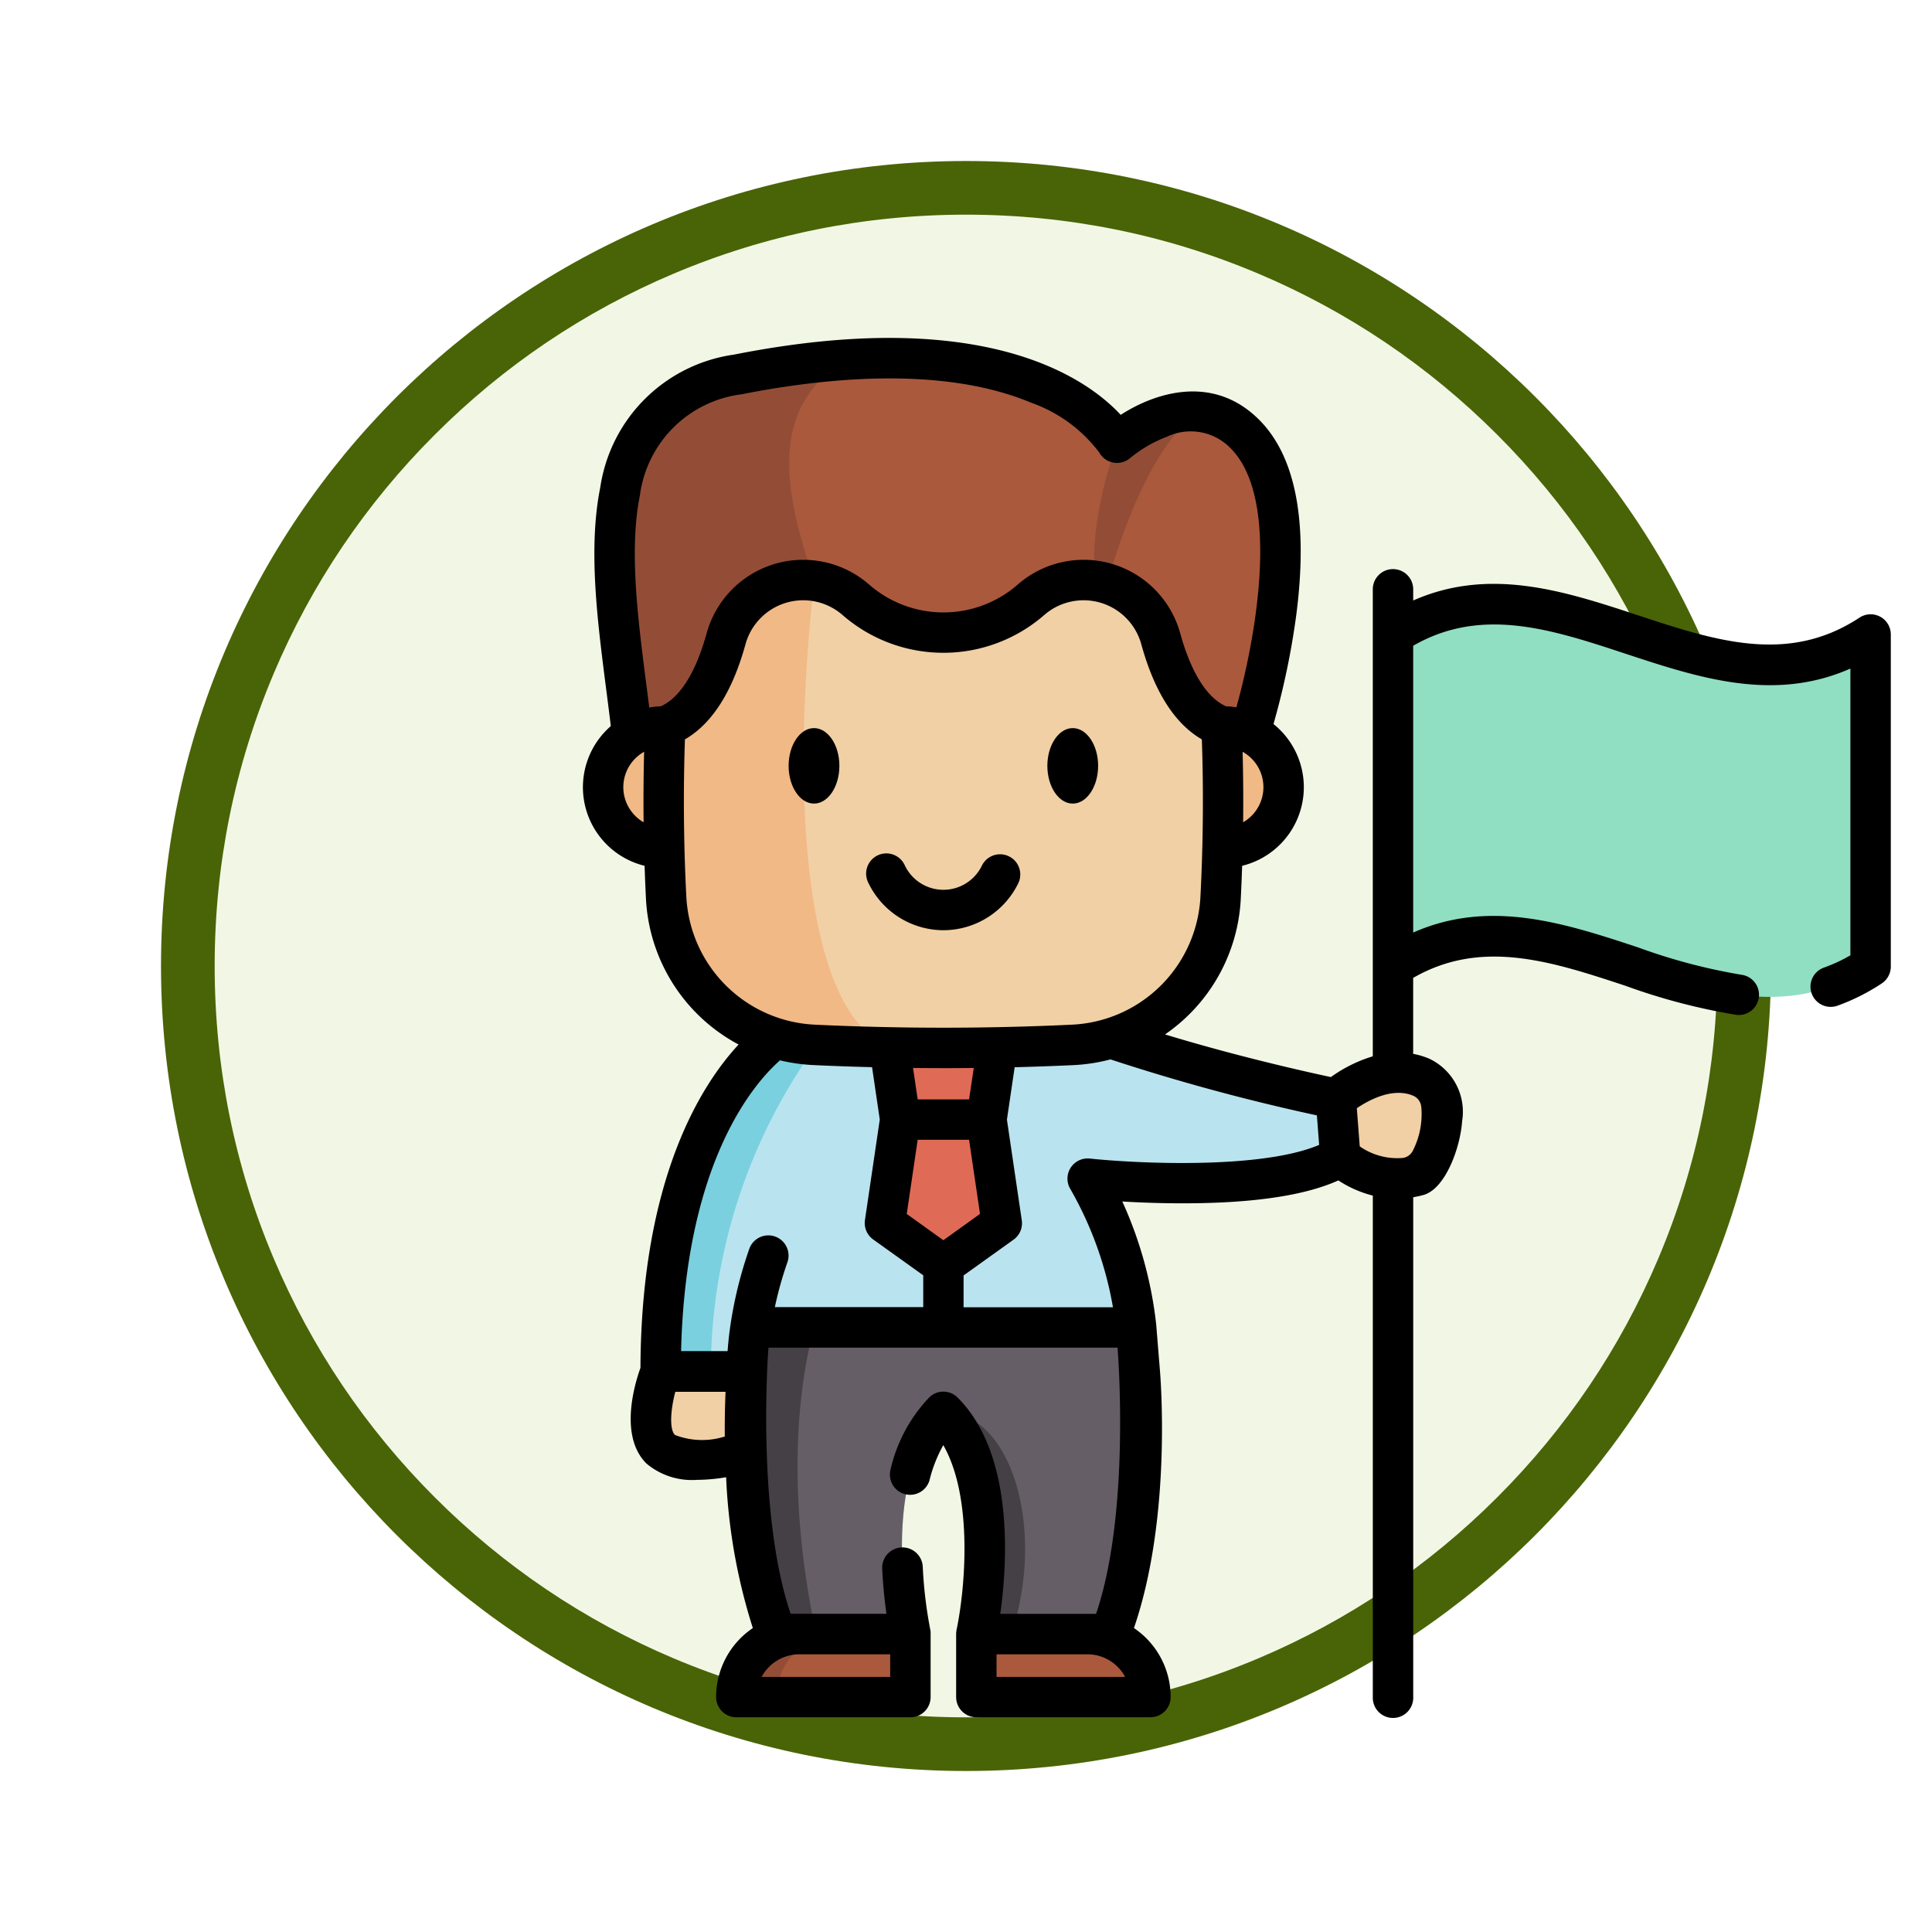 <svg xmlns="http://www.w3.org/2000/svg" xmlns:xlink="http://www.w3.org/1999/xlink" width="108" height="108" viewBox="0 0 108 108">
  <defs>
    <filter id="Path_904820" x="0" y="0" width="108" height="108" filterUnits="userSpaceOnUse">
      <feOffset dy="3" input="SourceAlpha"/>
      <feGaussianBlur stdDeviation="3" result="blur"/>
      <feFlood flood-opacity="0.161"/>
      <feComposite operator="in" in2="blur"/>
      <feComposite in="SourceGraphic"/>
    </filter>
  </defs>
  <g id="Group_1217702" data-name="Group 1217702" transform="translate(-191.999 -5461)">
    <g id="Group_1217634" data-name="Group 1217634">
      <g id="Group_1216209" data-name="Group 1216209" transform="translate(0 4138)">
        <g id="Group_1214441" data-name="Group 1214441" transform="translate(200.999 1329)">
          <g id="Group_1207774" data-name="Group 1207774" transform="translate(0 0)">
            <g id="Group_1206630" data-name="Group 1206630" transform="translate(0 0)">
              <g id="Group_1185091" data-name="Group 1185091">
                <g id="Group_1179560" data-name="Group 1179560">
                  <g id="Group_1173787" data-name="Group 1173787">
                    <g id="Group_1171910" data-name="Group 1171910">
                      <g id="Group_1167341" data-name="Group 1167341">
                        <g id="Group_1166792" data-name="Group 1166792">
                          <g transform="matrix(1, 0, 0, 1, -9, -6)" filter="url(#Path_904820)">
                            <g id="Path_904820-2" data-name="Path 904820" transform="translate(9 6)" fill="#f2f7e5">
                              <path d="M 45 88.5 C 39.127 88.5 33.43 87.35 28.068 85.082 C 22.889 82.891 18.236 79.755 14.241 75.759 C 10.245 71.764 7.109 67.112 4.918 61.932 C 2.65 56.57 1.5 50.873 1.5 45 C 1.5 39.127 2.65 33.43 4.918 28.068 C 7.109 22.889 10.245 18.236 14.241 14.241 C 18.236 10.245 22.889 7.109 28.068 4.918 C 33.43 2.65 39.127 1.5 45 1.5 C 50.873 1.5 56.57 2.65 61.932 4.918 C 67.111 7.109 71.764 10.245 75.759 14.241 C 79.755 18.236 82.891 22.889 85.082 28.068 C 87.35 33.43 88.5 39.127 88.5 45 C 88.5 50.873 87.35 56.57 85.082 61.932 C 82.891 67.112 79.755 71.764 75.759 75.759 C 71.764 79.755 67.111 82.891 61.932 85.082 C 56.57 87.35 50.873 88.5 45 88.5 Z" stroke="none"/>
                              <path d="M 45 3 C 39.329 3 33.829 4.11 28.653 6.299 C 23.652 8.415 19.16 11.443 15.302 15.302 C 11.443 19.16 8.415 23.652 6.299 28.653 C 4.11 33.829 3 39.329 3 45 C 3 50.671 4.11 56.171 6.299 61.347 C 8.415 66.348 11.443 70.84 15.302 74.699 C 19.16 78.557 23.652 81.585 28.653 83.701 C 33.829 85.89 39.329 87 45 87 C 50.671 87 56.171 85.89 61.347 83.701 C 66.348 81.585 70.84 78.557 74.698 74.699 C 78.557 70.84 81.585 66.348 83.701 61.347 C 85.89 56.171 87 50.671 87 45 C 87 39.329 85.89 33.829 83.701 28.653 C 81.585 23.652 78.557 19.16 74.698 15.302 C 70.84 11.443 66.348 8.415 61.347 6.299 C 56.171 4.11 50.671 3 45 3 M 45 0 C 69.853 0 90 20.147 90 45 C 90 69.853 69.853 90 45 90 C 20.147 90 -7.62939453125e-06 69.853 -7.62939453125e-06 45 C -7.62939453125e-06 20.147 20.147 0 45 0 Z" stroke="none" fill="#496406"/>
                            </g>
                          </g>
                        </g>
                      </g>
                    </g>
                  </g>
                </g>
              </g>
            </g>
          </g>
        </g>
      </g>
      <g id="liderazgo_2_" data-name="liderazgo (2)" transform="translate(211.314 5479.89)">
        <path id="Path_1088093" data-name="Path 1088093" d="M43.832,374.245s-3.548,1.057-4.765-.16,0-4.34,0-4.34l6.027-2.467Z" transform="translate(-21.452 -311.963)" fill="#f1d0a5"/>
        <path id="Path_1088094" data-name="Path 1088094" d="M67.3,259.91a112.492,112.492,0,0,0,12.569,3.385l.25,3.244c-3.843,2.312-14.123,1.224-14.123,1.224a21.255,21.255,0,0,1,2.711,8.319l.2,2.466s.749,8.535-1.647,14.673H59.766s1.877-8.7-1.843-12.422c-3.72,3.72-1.843,12.422-1.843,12.422H48.595c-2.4-6.138-1.647-14.673-1.647-14.673h-4.83c0-13.5,5.483-17.965,6.433-18.637" transform="translate(-24.503 -220.765)" fill="#b9e4ef"/>
        <path id="Path_1088095" data-name="Path 1088095" d="M93.868,384.419H86.383s1.876-8.7-1.844-12.423c-3.72,3.722-1.843,12.423-1.843,12.423H75.21c-2.4-6.138-1.646-14.674-1.646-14.674a16.766,16.766,0,0,1,.2-2.466H95.318l.2,2.466S96.263,378.282,93.868,384.419Z" transform="translate(-51.119 -311.964)" fill="#665e66"/>
        <path id="Path_1088096" data-name="Path 1088096" d="M51.109,259.91a31.28,31.28,0,0,0-6.19,18.637h-2.8c0-13.5,5.483-17.965,6.433-18.637Z" transform="translate(-24.5 -220.765)" fill="#7ad0df"/>
        <path id="Path_1088097" data-name="Path 1088097" d="M77.416,384.419H75.2c-2.4-6.138-1.646-14.674-1.646-14.674a16.766,16.766,0,0,1,.2-2.466H77.3C76.548,370.1,75.616,375.949,77.416,384.419Z" transform="translate(-51.109 -311.964)" fill="#454045"/>
        <path id="Path_1088098" data-name="Path 1088098" d="M150.85,411.02H148.9s1.877-8.7-1.843-12.423c3.8,0,5.749,6.537,3.8,12.423Z" transform="translate(-113.634 -338.564)" fill="#454045"/>
        <path id="Path_1088099" data-name="Path 1088099" d="M131.053,257.457H126.23l-.854-5.792h6.531Z" transform="translate(-95.222 -213.762)" fill="#df6b57"/>
        <path id="Path_1088100" data-name="Path 1088100" d="M55.393,150.982h.022a3.4,3.4,0,0,0,0-6.794H24.166a3.4,3.4,0,0,0,0,6.794h.022" transform="translate(-6.37 -122.472)" fill="#f1b986"/>
        <path id="Path_1088101" data-name="Path 1088101" d="M60.545,28.425l-23.069.1-11.456.048c-.873-7.973-3.408-18.328,5.9-20.174a48.007,48.007,0,0,1,6.059-.83C50.1,6.745,53.12,12.219,53.12,12.219A7.163,7.163,0,0,1,57.7,10.488a4.021,4.021,0,0,1,2.568,1.238C64.581,16.039,60.545,28.425,60.545,28.425Z" transform="translate(-9.996 -6.357)" fill="#aa593d"/>
        <path id="Path_1088102" data-name="Path 1088102" d="M208.841,27.352c-2.834,1.947-4.688,7.772-5.546,11.093-.84-3.382.186-7.105.967-9.362A7.162,7.162,0,0,1,208.841,27.352Z" transform="translate(-161.138 -23.22)" fill="#934d36"/>
        <path id="Path_1088103" data-name="Path 1088103" d="M36.2,20.405,37.476,29l-11.456.048c-.873-7.974-3.408-18.329,5.9-20.174a48.007,48.007,0,0,1,6.059-.83,0,0,0,0,1,0,0c-4.663,2.868-3.223,7.977-1.784,12.361Z" transform="translate(-9.996 -6.832)" fill="#934d36"/>
        <path id="Path_1088104" data-name="Path 1088104" d="M74.513,102.23q0,2.683-.137,5.367A8.694,8.694,0,0,1,66.1,115.84q-4.691.222-9.384.154h0q-2.526-.035-5.05-.154a8.7,8.7,0,0,1-8.281-8.243q-.245-4.78-.053-9.56h0c1.744-.646,2.782-2.655,3.4-4.888a4.484,4.484,0,0,1,4.935-3.256,4.426,4.426,0,0,1,2.327,1.07,7.426,7.426,0,0,0,9.782,0,4.412,4.412,0,0,1,2.929-1.11,4.477,4.477,0,0,1,4.333,3.3c.615,2.233,1.653,4.242,3.4,4.888q.085,2.1.084,4.192Z" transform="translate(-25.458 -76.321)" fill="#f1d0a5"/>
        <path id="Path_1088105" data-name="Path 1088105" d="M56.709,115.995q-2.526-.035-5.05-.154a8.7,8.7,0,0,1-8.281-8.243q-.245-4.78-.053-9.56h0c1.744-.646,2.782-2.655,3.4-4.888a4.484,4.484,0,0,1,4.935-3.256C50.06,104.177,51.659,115.838,56.709,115.995Z" transform="translate(-25.457 -76.321)" fill="#f1b986"/>
        <path id="Path_1088106" data-name="Path 1088106" d="M292.739,274.164s2.5-2.2,4.791-1.2.569,5.274-.2,5.489a4.812,4.812,0,0,1-4.342-1.048" transform="translate(-237.378 -231.633)" fill="#f1d0a5"/>
        <path id="Path_1088107" data-name="Path 1088107" d="M126.23,290.12h4.823l.854,5.792-3.266,2.341-3.266-2.341Z" transform="translate(-95.222 -246.425)" fill="#df6b57"/>
        <path id="Path_1088108" data-name="Path 1088108" d="M70.209,484.606H79.94v-3.524H73.733A3.524,3.524,0,0,0,70.209,484.606Z" transform="translate(-48.363 -408.626)" fill="#aa593d"/>
        <path id="Path_1088109" data-name="Path 1088109" d="M75.981,481.078a3.526,3.526,0,0,0-3.525,3.525H70.209a3.524,3.524,0,0,1,3.524-3.525Z" transform="translate(-48.363 -408.622)" fill="#934d36"/>
        <path id="Path_1088110" data-name="Path 1088110" d="M169.028,484.606H159.3v-3.524H165.5A3.524,3.524,0,0,1,169.028,484.606Z" transform="translate(-124.034 -408.626)" fill="#aa593d"/>
        <path id="Path_1088111" data-name="Path 1088111" d="M340.644,119.086c-8.9,5.869-17.8-5.869-26.7,0V100.522c8.9-5.869,17.8,5.869,26.7,0Z" transform="translate(-255.39 -83.943)" fill="#90dfc3"/>
        <path id="Path_1088112" data-name="Path 1088112" d="M122.764,195.765a4.668,4.668,0,0,0,4.2-2.655,1.13,1.13,0,0,0-2.041-.969,2.388,2.388,0,0,1-4.315,0,1.13,1.13,0,1,0-2.041.969A4.669,4.669,0,0,0,122.764,195.765Z" transform="translate(-89.343 -162.655)"/>
        <path id="Path_1088113" data-name="Path 1088113" d="M92.455,146.926c0-1.163-.637-2.11-1.419-2.11s-1.419.947-1.419,2.11.637,2.11,1.419,2.11S92.455,148.09,92.455,146.926Z" transform="translate(-64.848 -123.005)"/>
        <path id="Path_1088114" data-name="Path 1088114" d="M187.074,149.036c.783,0,1.419-.947,1.419-2.11s-.637-2.11-1.419-2.11-1.419.947-1.419,2.11S186.291,149.036,187.074,149.036Z" transform="translate(-146.422 -123.005)"/>
        <path id="Path_1088115" data-name="Path 1088115" d="M85.789,15.584a1.129,1.129,0,0,0-1.157.052c-3.994,2.634-8.065,1.292-12.375-.129-4.078-1.345-8.278-2.727-12.573-.829v-.591a1.13,1.13,0,1,0-2.259,0V40.159a7.911,7.911,0,0,0-2.342,1.16c-1.338-.285-5.178-1.139-9.272-2.384a9.792,9.792,0,0,0,4.235-7.6c.031-.607.055-1.216.076-1.826a4.524,4.524,0,0,0,1.752-7.925,43.088,43.088,0,0,0,1.274-6.1c.671-5.19-.028-8.861-2.078-10.91-2.551-2.552-5.778-1.539-7.737-.273C41.446,2.263,35.728-1.843,21.709.934A8.8,8.8,0,0,0,14.24,8.358c-.682,3.4-.169,7.392.327,11.25.093.722.182,1.414.262,2.092a4.523,4.523,0,0,0,1.889,7.809c.021.61.045,1.219.076,1.826A9.792,9.792,0,0,0,21.973,39.5c-2.086,2.244-5.443,7.5-5.486,18.074-.34.949-1.191,3.823.33,5.344a3.945,3.945,0,0,0,2.83.917,9.961,9.961,0,0,0,1.629-.147,32.247,32.247,0,0,0,1.493,8.432,4.653,4.653,0,0,0-2.053,3.857,1.13,1.13,0,0,0,1.13,1.13h9.731a1.13,1.13,0,0,0,1.13-1.13V72.456c0-.019,0-.038,0-.058s0-.045,0-.068a1.067,1.067,0,0,0-.017-.106s0,0,0-.006a24.3,24.3,0,0,1-.422-3.524A1.13,1.13,0,0,0,30,68.8c.047.983.144,1.855.238,2.524H24.883C22.989,65.748,23.6,56.91,23.644,56.446H43.156s.759,9.119-1.2,14.881H36.6c.386-2.744.818-8.892-2.381-12.091a1.129,1.129,0,0,0-1.6,0,8.668,8.668,0,0,0-2.161,4.056,1.13,1.13,0,0,0,2.188.562,7.822,7.822,0,0,1,.77-1.96c1.74,3.049,1.168,8.329.74,10.326v.007c0,.023-.008.047-.011.071a1.143,1.143,0,0,0-.011.136c0,.008,0,.016,0,.025v0c0,.006,0,.011,0,.017v3.5a1.13,1.13,0,0,0,1.13,1.13h9.731a1.13,1.13,0,0,0,1.13-1.13,4.653,4.653,0,0,0-2.052-3.857c2.138-6.217,1.479-14.095,1.45-14.432l-.2-2.466c0-.008,0-.016,0-.023a22.564,22.564,0,0,0-1.9-6.923c1,.059,2.3.11,3.692.1,3.744-.021,6.557-.451,8.385-1.279a6.337,6.337,0,0,0,1.926.849V75.981a1.13,1.13,0,1,0,2.259,0V48.036a5.653,5.653,0,0,0,.573-.126c1.232-.345,2.059-2.655,2.16-4.119A3.282,3.282,0,0,0,60.6,40.3a4.227,4.227,0,0,0-.918-.279V35.775c3.831-2.207,7.739-.921,11.867.441a34.368,34.368,0,0,0,6.193,1.624,1.146,1.146,0,0,0,.148.01,1.13,1.13,0,0,0,.145-2.25,32.233,32.233,0,0,1-5.778-1.529c-4.079-1.345-8.279-2.73-12.574-.831V17.208c3.831-2.206,7.739-.917,11.866.444,4.078,1.345,8.279,2.73,12.574.831V34.513a9.023,9.023,0,0,1-1.453.678,1.13,1.13,0,1,0,.764,2.126,11.541,11.541,0,0,0,2.44-1.231,1.13,1.13,0,0,0,.508-.943V16.578a1.129,1.129,0,0,0-.594-.995ZM23.259,74.851a2.4,2.4,0,0,1,2.105-1.265h5.083v1.265Zm13.134,0V73.586h5.083a2.4,2.4,0,0,1,2.105,1.265ZM50.177,27.075q.022-1.974-.029-3.94a2.264,2.264,0,0,1,.029,3.94ZM15.529,25.114a2.269,2.269,0,0,1,1.163-1.979q-.051,1.966-.029,3.94A2.266,2.266,0,0,1,15.529,25.114Zm2.1-4.523a4.523,4.523,0,0,0-.65.071c-.055-.439-.112-.884-.171-1.342-.473-3.677-.962-7.478-.352-10.518A6.555,6.555,0,0,1,22.148,3.15c4.657-.923,11.243-1.591,16.164.466a8.165,8.165,0,0,1,3.823,2.791,1.13,1.13,0,0,0,1.735.3,7.37,7.37,0,0,1,2.058-1.188,3.1,3.1,0,0,1,3.545.646C52.309,9,50.879,16.785,49.8,20.65a4.525,4.525,0,0,0-.585-.059c-1.344-.613-2.127-2.529-2.55-4.062a5.6,5.6,0,0,0-9.095-2.736,6.316,6.316,0,0,1-8.294,0,5.6,5.6,0,0,0-9.095,2.736c-.423,1.533-1.206,3.449-2.55,4.062Zm1.421,10.628c-.149-2.907-.175-5.856-.077-8.777,1.516-.877,2.652-2.659,3.384-5.313a3.346,3.346,0,0,1,5.429-1.637,8.582,8.582,0,0,0,11.27,0,3.346,3.346,0,0,1,5.429,1.637c.732,2.653,1.868,4.436,3.384,5.313.1,2.909.072,5.858-.078,8.777a7.544,7.544,0,0,1-7.206,7.172c-4.753.225-9.574.225-14.328,0a7.546,7.546,0,0,1-7.206-7.172ZM33.42,50.439,31.373,48.97l.611-4.146h2.873l.611,4.145Zm1.437-7.873H31.984l-.259-1.756q.847.009,1.695.01t1.7-.01ZM24.3,40.387a9.979,9.979,0,0,0,1.848.261q1.639.077,3.286.118l.431,2.928-.83,5.628A1.13,1.13,0,0,0,29.5,50.4l2.795,2v1.778H24a20.4,20.4,0,0,1,.7-2.5,1.13,1.13,0,0,0-2.116-.793,23.1,23.1,0,0,0-1.06,4.252c-.077.516-.131,1.017-.166,1.5h-2.6c.26-10.743,4.189-15.084,5.544-16.266ZM18.414,61.324c-.317-.316-.247-1.4.022-2.412h2.808c-.028.639-.051,1.5-.042,2.5a4.208,4.208,0,0,1-2.789-.087Zm23.193-15.45A1.13,1.13,0,0,0,40.531,47.6,20.172,20.172,0,0,1,42.9,54.187H34.55V52.408l2.794-2a1.13,1.13,0,0,0,.459-1.083l-.83-5.626.432-2.93q1.646-.042,3.285-.118a9.959,9.959,0,0,0,2.071-.32A114.45,114.45,0,0,0,54.3,43.461l.126,1.649c-3.243,1.383-10.238,1.037-12.82.764Zm18.531-2.864a4.489,4.489,0,0,1-.474,2.424.741.741,0,0,1-.6.409,3.663,3.663,0,0,1-2.369-.65l-.163-2.133c.673-.457,2.02-1.189,3.166-.691a.739.739,0,0,1,.436.641Z"/>
      </g>
    </g>
  </g>
</svg>
